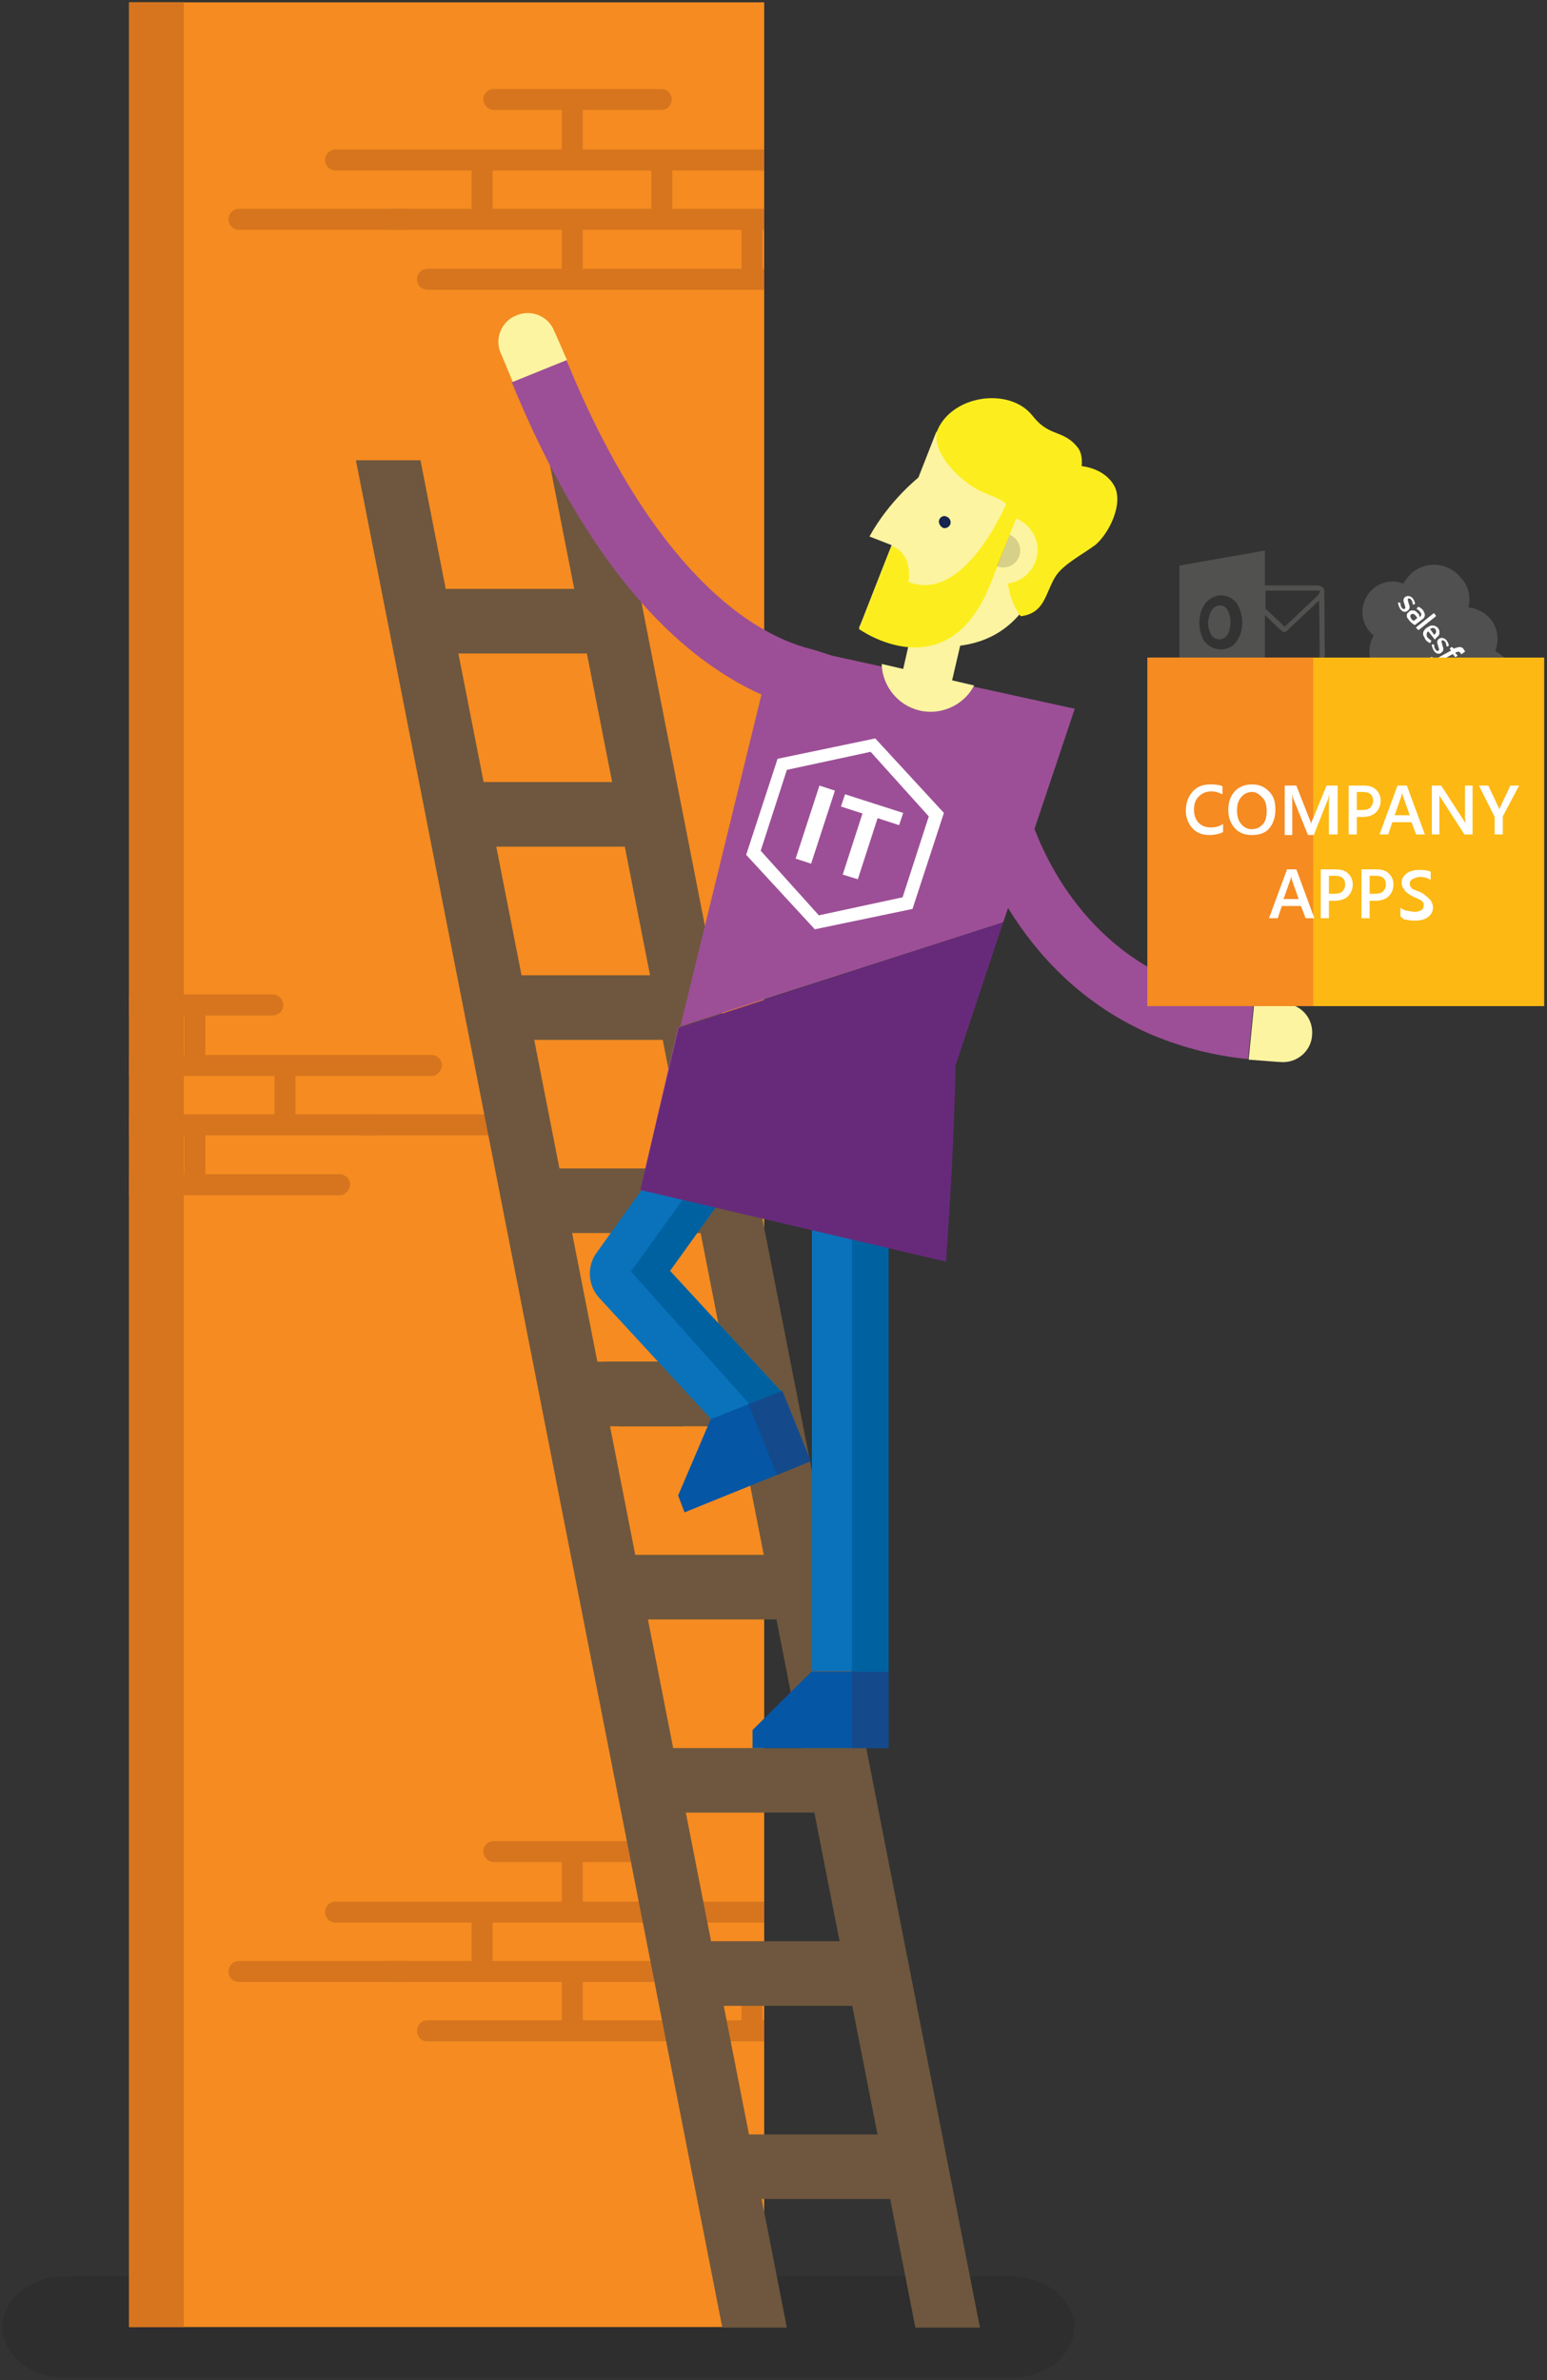 <?xml version="1.0" encoding="utf-8"?>
<!-- Generator: Adobe Illustrator 19.2.1, SVG Export Plug-In . SVG Version: 6.00 Build 0)  -->
<svg version="1.1" xmlns="http://www.w3.org/2000/svg" xmlns:xlink="http://www.w3.org/1999/xlink" x="0px" y="0px"
	 viewBox="0 0 266 409" enable-background="new 0 0 266 409" xml:space="preserve">
<rect x="0" y="0" width="266" height="409" fill="#333333" stroke="none"/>
<g id="Layer_1">
</g>
<g id="Layer_2">
	<g>
		<path opacity="0.1" d="M11.2,391.2c0.5,0,0.9,0.1,1.3,0.1v-0.1l162.7,0v0.1c5.3,0.5,9.5,4.2,9.5,8.6c0,4.8-4.8,8.7-10.8,8.7
			c-0.8,0-162,0-162.7,0c-6,0-10.8-3.9-10.8-8.7C0.5,395.1,5.3,391.2,11.2,391.2"/>
		<polygon fill="#F58B21" points="69.8,0.4 22.2,0.4 22.2,399.9 131.4,399.9 131.4,0.4 107.6,0.4 		"/>
		<path fill="#D6751E" d="M32.8,0.4h-1.3H32.8z M22.2,399.9v-11.1V0.4h5.9h3.5v399.5H22.2"/>
		<g>
			<defs>
				<polygon id="SVGID_3_" points="69.8,0.4 22.2,0.4 22.2,399.9 131.4,399.9 131.4,0.4 107.6,0.4 				"/>
			</defs>
			<clipPath id="SVGID_2_">
				<use xlink:href="#SVGID_3_"  overflow="visible"/>
			</clipPath>
			<g clip-path="url(#SVGID_2_)">
				<path fill="#D6751E" d="M84.9,18.9h28.8c1,0,1.8-0.8,1.8-1.8c0-1-0.8-1.8-1.8-1.8H84.9c-1,0-1.8,0.8-1.8,1.8
					C83.2,18.1,84,18.9,84.9,18.9"/>
				<path fill="#D6751E" d="M41.1,39.5h28.8c1,0,1.8-0.8,1.8-1.8c0-1-0.8-1.8-1.8-1.8H41.1c-1,0-1.8,0.8-1.8,1.8
					C39.3,38.7,40.1,39.5,41.1,39.5"/>
				<path fill="#D6751E" d="M73.5,49.8h95l0-3.6h-95c-1,0-1.8,0.8-1.8,1.8C71.7,49,72.5,49.8,73.5,49.8"/>
				<path fill="#D6751E" d="M66.8,39.5c-1,0-1.8-0.8-1.8-1.8s0.8-1.8,1.8-1.8h94.9l0,3.6H66.8"/>
				<path fill="#D6751E" d="M57.7,29.3c-1,0-1.8-0.8-1.8-1.8c0-1,0.8-1.8,1.8-1.8h94.9l0,3.6H57.7"/>
				<path fill="#EC2127" d="M179.4,47l0,0.2L179.4,47z"/>
				<rect x="81.1" y="26.7" fill="#D6751E" width="3.6" height="11.5"/>
				<rect x="112" y="26.7" fill="#D6751E" width="3.6" height="11.5"/>
				<rect x="96.6" y="36.8" fill="#D6751E" width="3.6" height="11.5"/>
				<rect x="127.5" y="36.8" fill="#D6751E" width="3.6" height="11.5"/>
				<rect x="96.6" y="16.4" fill="#D6751E" width="3.6" height="11.5"/>
			</g>
			<g clip-path="url(#SVGID_2_)">
				<path fill="#D6751E" d="M84.9,320h28.8c1,0,1.8-0.8,1.8-1.8c0-1-0.8-1.8-1.8-1.8H84.9c-1,0-1.8,0.8-1.8,1.8
					C83.2,319.2,84,320,84.9,320"/>
				<path fill="#D6751E" d="M41.1,340.6h28.8c1,0,1.8-0.8,1.8-1.8s-0.8-1.8-1.8-1.8H41.1c-1,0-1.8,0.8-1.8,1.8
					S40.1,340.6,41.1,340.6"/>
				<path fill="#D6751E" d="M73.5,350.8h95l0-3.6h-95c-1,0-1.8,0.8-1.8,1.8C71.7,350.1,72.5,350.8,73.5,350.8"/>
				<path fill="#D6751E" d="M66.8,340.6c-1,0-1.8-0.8-1.8-1.8s0.8-1.8,1.8-1.8h94.9l0,3.6H66.8"/>
				<path fill="#D6751E" d="M57.7,330.4c-1,0-1.8-0.8-1.8-1.8s0.8-1.8,1.8-1.8h94.9l0,3.6H57.7"/>
				<path fill="#EC2127" d="M179.4,348.1l0,0.2L179.4,348.1z"/>
				<rect x="81.1" y="327.8" fill="#D6751E" width="3.6" height="11.5"/>
				<rect x="112" y="327.8" fill="#D6751E" width="3.6" height="11.5"/>
				<rect x="96.6" y="337.9" fill="#D6751E" width="3.6" height="11.5"/>
				<rect x="127.5" y="337.9" fill="#D6751E" width="3.6" height="11.5"/>
				<rect x="96.6" y="317.5" fill="#D6751E" width="3.6" height="11.5"/>
			</g>
			<g clip-path="url(#SVGID_2_)">
				<path fill="#D6751E" d="M46.9,174.5H18.1c-1,0-1.8-0.8-1.8-1.8c0-1,0.8-1.8,1.8-1.8h28.8c1,0,1.8,0.8,1.8,1.8
					C48.7,173.7,47.9,174.5,46.9,174.5"/>
				<path fill="#D6751E" d="M90.7,195.1H61.9c-1,0-1.8-0.8-1.8-1.8s0.8-1.8,1.8-1.8h28.8c1,0,1.8,0.8,1.8,1.8S91.7,195.1,90.7,195.1
					"/>
				<path fill="#D6751E" d="M58.4,205.4h-95l0-3.6h95c1,0,1.8,0.8,1.8,1.8C60.1,204.6,59.3,205.4,58.4,205.4"/>
				<path fill="#D6751E" d="M65,195.1h-94.9l0-3.6H65c1,0,1.8,0.8,1.8,1.8S66,195.1,65,195.1"/>
				<path fill="#D6751E" d="M74.2,184.9h-94.9l0-3.6h94.9c1,0,1.8,0.8,1.8,1.8C75.9,184.1,75.1,184.9,74.2,184.9"/>
				<rect x="47.2" y="182.3" fill="#D6751E" width="3.6" height="11.5"/>
				<rect x="16.3" y="182.3" fill="#D6751E" width="3.6" height="11.5"/>
				<rect x="31.7" y="192.4" fill="#D6751E" width="3.6" height="11.5"/>
				<rect x="0.8" y="192.4" fill="#D6751E" width="3.6" height="11.5"/>
				<rect x="31.7" y="172" fill="#D6751E" width="3.6" height="11.5"/>
			</g>
		</g>
		<polygon fill="#6E573E" points="106.3,245.1 117.4,245.1 115.2,234 104.1,234 		"/>
		<polygon fill="#EC2127" points="150.9,69.5 150.9,69.6 150.9,69.5 		"/>
		<polygon fill="#436BB3" points="150.9,69.4 150.9,69.5 150.9,69.5 		"/>
		<polygon fill="#6E573E" points="125.7,245.1 125.7,245.1 127.8,234 		"/>
		<g>
			<polygon fill="#6E573E" points="157.4,400 168.5,400 105.5,79.1 94.4,79.1 			"/>
			<polygon fill="#6E573E" points="106.5,112.3 104.3,101.2 71.1,101.2 73.3,112.3 			"/>
			<polygon fill="#6E573E" points="113,145.5 110.8,134.4 77.6,134.4 79.8,145.5 			"/>
			<polygon fill="#6E573E" points="119.5,178.7 117.4,167.6 84.2,167.6 86.3,178.7 			"/>
			<polygon fill="#6E573E" points="126,211.9 123.9,200.8 90.7,200.8 92.8,211.9 			"/>
			<polygon fill="#6E573E" points="132.6,245.1 130.4,234 97.2,234 99.4,245.1 			"/>
			<polygon fill="#6E573E" points="139.1,278.3 136.9,267.2 103.7,267.2 105.9,278.3 			"/>
			<polygon fill="#6E573E" points="145.6,311.5 143.4,300.4 110.2,300.4 112.4,311.5 			"/>
			<polygon fill="#6E573E" points="152.1,344.7 149.9,333.6 116.7,333.6 118.9,344.7 			"/>
			<polygon fill="#6E573E" points="158.6,377.9 156.5,366.8 123.2,366.8 125.4,377.9 			"/>
			<polygon fill="#6E573E" points="124.2,400 135.3,400 72.3,79.1 61.2,79.1 			"/>
		</g>
		<rect x="139.6" y="201.8" fill="#0A72BA" width="13.1" height="85.4"/>
		<polygon fill="#0556A5" points="129.4,297.3 139.5,287.3 152.8,287.3 152.8,300.4 129.4,300.4 		"/>
		<polygon fill="#0061A1" points="146.5,287.3 152.8,287.3 152.8,213.1 146.5,211.6 		"/>
		<rect x="146.5" y="287.3" fill="#144A8B" width="6.3" height="13.1"/>
		<g>
			<path fill="#0A72BA" d="M134.6,239.4l-8.9,8.2L103,223c-1.9-2.1-2.1-5.3-0.5-7.6l27.9-38.9l9.8,7l-25,34.9L134.6,239.4
				 M140.3,183.5L140.3,183.5L140.3,183.5"/>
			<polygon fill="#0556A5" points="116.6,257 122.2,243.9 134.5,239 139.4,251.1 117.7,259.9 			"/>
			<polygon fill="#0061A1" points="128.7,241.3 134.3,239.1 115.2,218.4 125.2,204.5 117.8,205.6 108.5,218.5 128.6,241 			"/>
			<polygon fill="#144A8B" points="133.6,253.5 139.4,251.1 134.5,239 134.3,239.1 128.7,241.3 			"/>
		</g>
		<polygon fill="#9C4F96" points="116.6,176.5 110.1,204.5 133.1,110.5 184.8,121.8 172.5,158.5 		"/>
		<path fill="#672A7A" d="M172.5,158.5l-8.2,24.6c-0.2,13.5-1.4,30.1-1.6,33.3l-0.1,0.4l-52.5-12.3l6.6-27.9L172.5,158.5z"/>
		<g>
			<path fill="#FCF4A1" d="M167.5,117.8c-1.7,3.3-5.6,5.2-9.4,4.3c-3.8-0.9-6.4-4.3-6.5-8L167.5,117.8z"/>
			<path fill="#FCF4A1" d="M154.4,101l4.3-0.5l0.5,3.6l7.1,1.7l-2.7,11.6l-8.4-2l1.5-6.6C157,106.6,157.2,102.7,154.4,101"/>
		</g>
		<g>
			
				<rect x="133.5" y="140.4" transform="matrix(0.31 -0.951 0.951 0.31 -38.099 230.988)" fill="#FFFFFF" width="13.2" height="2.8"/>
			<polygon fill="#FFFFFF" points="154.6,141.8 150.9,140.6 147.5,151.1 144.9,150.3 148.3,139.8 144.6,138.6 145.3,136.5 
				155.3,139.7 			"/>
			<path fill="#FFFFFF" d="M155.2,154.2l-14.4,3.1l-10-11.1l4.5-13.9l14.4-3.1l10,11.1L155.2,154.2z M150.5,126.9l-16.8,3.5
				l-5.4,16.5l11.8,12.8l16.8-3.5l5.4-16.5L150.5,126.9z"/>
		</g>
		<path fill="#FCF4A1" d="M95.4,57.1l-0.1-0.2c-1-2.6-4-3.8-6.5-2.7c-2.6,1-3.8,4-2.7,6.5l0.1,0.2l0,0l2,4.8l9.3-3.8L95.4,57.1
			L95.4,57.1z"/>
		<path fill="#9C4F96" d="M123.3,115.1c10.7,7.2,17.7,6.8,18.5,6.7l1.3-9.1c0,0-2.6-0.9-3.8-1.2c-2.4-0.6-6-1.9-10.4-4.8
			c-8.7-5.8-20.6-18.2-31.5-44.8L88,65.7C99.5,93.7,112.5,107.9,123.3,115.1"/>
		<g>
			<path fill="#FCF4A1" d="M158,82c0,0-5.1,4-8.5,10.2l5.4,2.1L158,82z"/>
			<path fill="#FCF4A1" d="M185.1,83.8l-6.7,17l-0.1,0c-5.7,12.4-17.7,12.1-30.6,7.1l0.5-1.2l3.8-9.7l4.8-12.1l4.2-10.7L185.1,83.8z
				"/>
			<path fill="#17244E" d="M161.5,89.3c-0.2,0.5,0.1,1.1,0.6,1.4c0.5,0.2,1.1-0.1,1.3-0.6c0.2-0.5-0.1-1.1-0.6-1.3
				C162.3,88.5,161.7,88.8,161.5,89.3"/>
			<path fill="#FCEE1E" d="M191.6,83.5c-1.1-2-3.3-3.1-5.6-3.4c0.1-1.3-0.1-2.5-0.7-3.2c-1-1.3-2.1-1.9-3.7-2.5
				c-1.9-0.7-2.9-1.5-4.1-3c-4-5-14.2-3.5-16.5,3l0.2,0.1l-0.2-0.1c-0.4,4,4.3,8.4,7.6,10c1.9,0.9,3.3,1.2,4.4,2.2l0,0
				c0,0-7.2,17.2-16.8,13.4c0,0,1-4.7-2.9-6.2l-5.6,14.3c0,0,15.3,11,22.7-8l3.3-7.2c-0.8,3.5-1.2,8.9,1.8,13c0,0,0,0,0,0l0,0
				c4.1-0.5,4.2-3.8,5.9-6.7c1.3-2.2,4.9-4,7-5.6C190.8,91.5,193.2,86.5,191.6,83.5z"/>
			<path fill="#FCF4A1" d="M174.7,89.1c3,1.2,4.5,4.6,3.3,7.5c-1.2,3-4.5,4.5-7.5,3.3L174.7,89.1z"/>
			<path opacity="0.15" d="M173.6,91.9c1.5,0.6,2.2,2.3,1.6,3.8c-0.6,1.5-2.3,2.2-3.8,1.6L173.6,91.9z"/>
		</g>
		<path fill="#9C4F96" d="M177,139.9l-7,9.8c0.9,2,2.1,4.2,3.5,6.6c4.7,7.6,12.6,16.6,25.2,21.8l0,0l0,0c4.7,1.9,9.9,3.3,15.8,3.9
			c0,0,0.1,0,0.1,0l1-10.1c-5-0.5-9.4-1.7-13.1-3.2c-9.5-3.9-15.7-10.5-19.7-16.6C179.1,146.4,177.4,141.3,177,139.9"/>
		<path fill="#FCF4A1" d="M219.9,182.5l0.2,0c2.8,0.3,5.3-1.8,5.5-4.5c0.3-2.8-1.7-5.3-4.5-5.5l-0.2,0l0,0l-5.2-0.5l-1,10.1
			L219.9,182.5L219.9,182.5z"/>
		<g>
			<g id="outlook_4_">
				<path fill="#515150" d="M227.7,101.5c0-0.7-0.8-0.9-1.4-0.9c-2.9,0-5.9,0-8.8,0c0-1.9,0-3.8,0-5.7v-0.3
					c-4.3,0.8-10.4,1.8-14.7,2.6c0,6.6,0,13.2,0,19.8c4.3,0.7,10.4,1.7,14.7,2.5v-0.3c0-1.8,0-3.6,0-5.4c3.1-0.1,6.2,0.1,9.4-0.1
					c0.9,0,0.9-1,0.9-1.6C227.7,108.6,227.8,105,227.7,101.5z M212,110.9c-1.7,1.4-4.5,0.6-5.3-1.4c-1-2.4-0.5-6,2.2-7
					c1.6-0.6,3.5,0.3,4.1,1.8C214,106.4,213.8,109.3,212,110.9z M226.9,113.1c-3.1,0-6.2,0-9.4,0c0-2.5,0-4.9,0-7.4
					c1,0.9,2,2,3.1,2.9c0.5,0.1,0.8-0.3,1.1-0.6c1.7-1.6,3.4-3.2,5.1-4.8C226.9,106.4,226.9,109.8,226.9,113.1z M226.5,102.4
					c-1.9,1.8-3.7,3.5-5.6,5.3c-1.1-1-2.2-2.1-3.3-3.1c0-1,0-2.1,0-3.1c3.1,0,6.3,0,9.4,0C226.9,101.8,226.8,102.2,226.5,102.4z"/>
				<path fill="#515150" d="M209.1,104.2c0.8-0.4,1.7,0,2,0.7c0.6,1.1,0.6,2.5,0.2,3.7c-0.3,0.9-1.2,1.5-2.1,1.2
					c-1.1-0.3-1.4-1.7-1.5-2.7C207.8,106,208.1,104.7,209.1,104.2z"/>
			</g>
			<g>
				<path fill="#515050" d="M252.5,104.4c1.4,0.1,2.8,0.8,3.8,2c1.3,1.6,1.5,3.7,0.8,5.5c0.8,0.4,1.5,1,2.1,1.7c2.3,2.8,1.9,7-1,9.4
					c-2.9,2.3-7.1,1.9-9.4-0.9c-0.3-0.3-0.5-0.7-0.7-1.1c-1.7,0.3-3.5-0.3-4.6-1.7c-0.5-0.6-0.8-1.3-1-2c-2.1,0.6-4.4-0.1-5.8-1.8
					c-1.5-1.9-1.6-4.4-0.5-6.3c-0.3-0.2-0.5-0.5-0.8-0.8c-1.8-2.2-1.4-5.5,0.8-7.3c1.5-1.2,3.4-1.5,5.1-0.8c0.4-0.7,0.9-1.3,1.5-1.9
					c2.6-2.1,6.3-1.7,8.4,0.9C252.6,100.8,252.9,102.7,252.5,104.4"/>
				<path fill="#FFFFFF" d="M240.4,103.5C240.3,103.5,240.3,103.6,240.4,103.5c0,0.1,0,0.2,0,0.3c0.1,0.3,0.2,0.6,0.4,0.9
					c0.4,0.5,0.9,0.6,1.3,0.2l0,0c0.4-0.3,0.3-0.8,0.1-1.2l0-0.1c-0.1-0.3-0.2-0.6-0.1-0.7l0,0c0.1-0.1,0.3-0.1,0.5,0.1
					c0.2,0.2,0.3,0.5,0.3,0.8c0,0,0,0.1,0.1,0.1c0,0,0.3-0.1,0.3-0.1c0,0,0,0,0-0.1c0-0.3-0.2-0.6-0.4-0.9l0,0
					c-0.4-0.4-0.9-0.5-1.3-0.2l0,0c-0.4,0.3-0.3,0.8-0.1,1.2l0,0.1c0.1,0.3,0.2,0.5,0.1,0.7l0,0c-0.2,0.1-0.4,0.1-0.5-0.1
					c-0.1-0.1-0.3-0.3-0.3-0.8c0-0.1,0-0.1,0-0.1c0,0,0-0.1-0.1,0L240.4,103.5z"/>
				<path fill="#FFFFFF" d="M246.2,110.7C246.2,110.7,246.2,110.7,246.2,110.7c0,0.1,0,0.2,0,0.3c0.1,0.3,0.2,0.6,0.4,0.9
					c0.4,0.5,0.9,0.6,1.3,0.2l0,0c0.4-0.3,0.3-0.8,0.1-1.2l0-0.1c-0.1-0.3-0.2-0.6-0.1-0.7l0,0c0.1-0.1,0.3-0.1,0.5,0.1
					c0.2,0.2,0.3,0.5,0.3,0.8c0,0,0,0.1,0.1,0.1c0,0,0.3-0.1,0.3-0.1c0,0,0,0,0-0.1c0-0.3-0.2-0.6-0.4-0.9l0,0
					c-0.4-0.4-0.9-0.5-1.3-0.2l0,0c-0.4,0.3-0.3,0.8-0.1,1.2l0,0.1c0.1,0.3,0.2,0.5,0.1,0.7l0,0c-0.2,0.1-0.4,0.1-0.5-0.1
					c-0.1-0.1-0.3-0.3-0.3-0.8c0-0.1,0-0.1,0-0.1c0,0,0-0.1-0.1,0L246.2,110.7z"/>
				<path fill="#FFFFFF" d="M251.8,115c0.1-0.2,0.2-0.3,0.2-0.5c0-0.2,0-0.3,0-0.5c0-0.2-0.1-0.3-0.3-0.5c-0.1-0.2-0.3-0.3-0.4-0.4
					c-0.2-0.1-0.3-0.1-0.5-0.1c-0.2,0-0.3,0-0.5,0.1c-0.2,0.1-0.3,0.2-0.5,0.3c-0.2,0.1-0.3,0.3-0.4,0.4c-0.1,0.2-0.2,0.3-0.2,0.5
					c0,0.2,0,0.3,0,0.5c0,0.2,0.1,0.3,0.3,0.5c0.1,0.2,0.3,0.3,0.4,0.4c0.2,0.1,0.3,0.1,0.5,0.1c0.2,0,0.3,0,0.5-0.1
					c0.2-0.1,0.3-0.2,0.5-0.3C251.5,115.3,251.7,115.1,251.8,115 M251,114.9c-0.2,0.2-0.5,0.3-0.7,0.3c-0.2,0-0.4-0.1-0.5-0.2
					c-0.1-0.2-0.2-0.4-0.1-0.6c0.1-0.2,0.2-0.4,0.5-0.6c0.2-0.2,0.5-0.3,0.7-0.3c0.2,0,0.4,0.1,0.5,0.2c0.1,0.2,0.2,0.4,0.1,0.6
					C251.4,114.5,251.2,114.7,251,114.9"/>
				<path fill-rule="evenodd" clip-rule="evenodd" fill="#FFFFFF" d="M253.4,119.3C253.4,119.2,253.4,119.2,253.4,119.3
					c-0.1-0.1-0.2-0.2-0.2-0.2c-0.1-0.1-0.1-0.1-0.2-0.2c-0.2-0.2-0.2-0.4-0.2-0.6c0-0.2,0.2-0.4,0.4-0.6c0.2-0.2,0.5-0.3,0.7-0.3
					c0.2,0,0.4,0.1,0.6,0.3c0.1,0.2,0.2,0.3,0.3,0.5c0,0,0,0,0.1,0c0.1,0,0.2-0.1,0.4-0.1c0,0,0-0.1,0-0.1c0-0.1-0.1-0.2-0.2-0.3
					c-0.1-0.1-0.1-0.2-0.2-0.3c-0.1-0.2-0.3-0.3-0.5-0.4c-0.2-0.1-0.3-0.1-0.5-0.1c-0.2,0-0.3,0-0.5,0.1c-0.2,0.1-0.3,0.2-0.5,0.3
					c-0.3,0.3-0.5,0.6-0.6,0.9c-0.1,0.3,0.1,0.7,0.4,1.1c0.2,0.2,0.4,0.4,0.6,0.5c0,0,0,0,0.1,0L253.4,119.3z"/>
				<path fill-rule="evenodd" clip-rule="evenodd" fill="#FFFFFF" d="M256.3,120.4c0.1-0.1,0.2-0.3,0.2-0.4c0-0.2,0-0.3,0-0.4
					c0-0.2-0.1-0.3-0.2-0.5c-0.1-0.2-0.3-0.3-0.5-0.4c-0.2-0.1-0.3-0.1-0.5-0.1c-0.2,0-0.3,0-0.5,0.1c-0.2,0.1-0.3,0.2-0.5,0.3
					c-0.2,0.1-0.3,0.3-0.4,0.4c-0.1,0.2-0.2,0.3-0.2,0.5c0,0.2,0,0.4,0.1,0.5c0.1,0.2,0.2,0.4,0.3,0.6c0.3,0.4,0.6,0.5,0.7,0.6
					c0,0,0,0,0.1,0l0.2-0.3c0,0,0-0.1,0-0.1c-0.1-0.1-0.3-0.2-0.6-0.5c-0.2-0.2-0.2-0.4-0.2-0.6c0-0.2,0.1-0.4,0.3-0.5l1.1,1.4
					c0,0,0,0,0.1,0C255.7,120.9,256,120.7,256.3,120.4 M254.9,119.2c0.1-0.1,0.3-0.1,0.4-0.2c0.2,0,0.4,0.1,0.5,0.2
					c0.1,0.2,0.2,0.4,0.1,0.6c0,0.1-0.1,0.2-0.3,0.4L254.9,119.2z"/>
				<path fill-rule="evenodd" clip-rule="evenodd" fill="#FFFFFF" d="M247.3,109.3c0.1-0.1,0.2-0.3,0.2-0.4c0-0.2,0-0.3,0-0.4
					c0-0.2-0.1-0.3-0.2-0.5c-0.1-0.2-0.3-0.3-0.5-0.4c-0.2-0.1-0.3-0.1-0.5-0.1c-0.2,0-0.3,0-0.5,0.1c-0.2,0.1-0.3,0.2-0.5,0.3
					c-0.2,0.1-0.3,0.3-0.4,0.4c-0.1,0.2-0.2,0.3-0.2,0.5c0,0.2,0,0.4,0.1,0.5c0.1,0.2,0.2,0.4,0.3,0.6c0.3,0.4,0.6,0.5,0.7,0.6
					c0,0,0,0,0.1,0l0.2-0.3c0,0,0-0.1,0-0.1c-0.1-0.1-0.3-0.2-0.6-0.5c-0.2-0.2-0.2-0.4-0.2-0.6c0-0.2,0.1-0.4,0.3-0.5l1.1,1.4
					c0,0,0,0,0.1,0C246.7,109.8,247,109.6,247.3,109.3 M245.9,108.1c0.1-0.1,0.3-0.1,0.4-0.2c0.2,0,0.4,0.1,0.5,0.2
					c0.1,0.2,0.2,0.4,0.1,0.6c0,0.1-0.1,0.2-0.3,0.4L245.9,108.1z"/>
				<path fill="#FFFFFF" d="M244,105.6c0-0.1-0.1-0.1-0.2-0.2c-0.1-0.1-0.2-0.2-0.3-0.3c-0.1-0.1-0.2-0.1-0.4-0.2
					c-0.1,0-0.3,0-0.4,0s-0.3,0.1-0.4,0.2c-0.1,0.1-0.2,0.2-0.3,0.3c-0.1,0.1-0.1,0.2-0.1,0.4c0,0.1,0,0.3,0.1,0.4
					c0.1,0.1,0.2,0.3,0.3,0.4c0.1,0.1,0.2,0.3,0.4,0.4c0.1,0.1,0.3,0.3,0.4,0.3c0,0,0.1,0.1,0.1,0.1c0,0,0.1,0,0.1,0l1.3-1
					c0.3-0.2,0.4-0.5,0.4-0.7c0-0.2-0.1-0.5-0.3-0.8c-0.1-0.1-0.2-0.3-0.3-0.3c0,0-0.3-0.3-0.5-0.3c0,0,0,0-0.1,0l-0.2,0.3
					c0,0,0,0.1,0,0.1s0,0,0,0c0.4,0.1,0.6,0.5,0.6,0.5c0.1,0.1,0.2,0.3,0.2,0.4c0,0.1-0.1,0.2-0.2,0.4l-0.1,0
					C244,105.8,244,105.6,244,105.6 M242.5,105.9c0-0.1,0-0.1,0-0.1c0-0.1,0.1-0.1,0.1-0.2c0.1-0.1,0.2-0.1,0.4-0.1
					c0,0,0.2,0,0.4,0.3c0.2,0.2,0.3,0.4,0.3,0.4l-0.6,0.5c0,0-0.2-0.1-0.4-0.3C242.5,106.1,242.5,105.9,242.5,105.9"/>
				<path fill-rule="evenodd" clip-rule="evenodd" fill="#FFFFFF" d="M253.7,116.2C253.8,116.2,253.8,116.2,253.7,116.2
					c0-0.1,0-0.2-0.1-0.3c-0.1-0.2-0.2-0.3-0.3-0.3c-0.1-0.1-0.2-0.1-0.4-0.1l0.2-0.1c0,0,0-0.1,0-0.1l-0.3-0.4c0,0-0.1,0-0.1,0
					l-2.1,1.7c0,0,0,0.1,0,0.1l0.3,0.4c0,0,0.1,0,0.1,0l1-0.8c0.1-0.1,0.3-0.2,0.4-0.2c0.1,0,0.2-0.1,0.3,0c0.1,0,0.2,0,0.2,0.1
					c0.1,0,0.1,0.1,0.2,0.2c0.1,0.1,0.1,0.2,0.1,0.2c0,0,0,0,0.1,0C253.4,116.3,253.7,116.3,253.7,116.2"/>
				<path fill-rule="evenodd" clip-rule="evenodd" fill="#FFFFFF" d="M251.9,112c0-0.1,0-0.1-0.1-0.2c0-0.1-0.1-0.1-0.1-0.2
					c-0.2-0.3-0.4-0.4-0.7-0.4c-0.3,0-0.5,0.1-0.9,0.2l-0.1,0.1l-0.3-0.3c0,0,0,0-0.1,0l-0.3,0.2c0,0,0,0,0,0.1l0.2,0.3l-2,1.1
					c-0.2,0.1-0.3,0.2-0.4,0.2c-0.1,0-0.2,0.1-0.3,0.1c-0.1,0-0.1,0-0.2,0c-0.1,0-0.1-0.1-0.2-0.1c0,0-0.1-0.1-0.1-0.1
					c0,0,0-0.1,0-0.1c0,0,0,0-0.1,0c0,0-0.3,0.1-0.4,0.1c0,0,0,0,0,0.1c0,0.1,0,0.1,0.1,0.2c0,0.1,0.1,0.2,0.1,0.2
					c0.1,0.1,0.2,0.2,0.3,0.3c0.1,0.1,0.2,0.1,0.4,0.1c0.2,0,0.3,0,0.5-0.1c0.2-0.1,0.4-0.1,0.6-0.3l2-1.1l0.4,0.5c0,0,0,0,0.1,0
					l0.3-0.2c0,0,0,0,0-0.1l-0.4-0.4c0,0,0.2-0.1,0.4-0.2c0.1,0,0.2,0,0.2,0c0.1,0,0.1,0,0.2,0.1c0,0,0.1,0.1,0.1,0.1
					c0,0,0.1,0.1,0.1,0.1c0,0.1,0,0.1,0,0.1c0,0.1,0,0.1,0.1,0L251.9,112C251.9,112.1,251.9,112.1,251.9,112"/>
				<path fill-rule="evenodd" clip-rule="evenodd" fill="#FFFFFF" d="M243.9,108.3C243.9,108.3,243.8,108.3,243.9,108.3l-0.4-0.4
					c0,0,0-0.1,0-0.1l3-2.4c0,0,0.1,0,0.1,0l0.3,0.4c0,0,0,0.1,0,0.1L243.9,108.3z"/>
			</g>
			
				<rect x="197.3" y="113.1" transform="matrix(-1 -4.485535e-011 4.485535e-011 -1 462.818 286.003)" fill="#FDB813" width="68.2" height="59.9"/>
			
				<rect x="197.3" y="113.1" transform="matrix(-1 -4.488244e-011 4.488244e-011 -1 423.1 286.003)" fill="#F58B21" width="28.5" height="59.9"/>
		</g>
		<g>
			<path fill="#FFFFFF" d="M210.3,143c-0.6,0.3-1.4,0.5-2.4,0.5c-1.2,0-2.2-0.4-2.9-1.2s-1.1-1.8-1.1-3c0-1.3,0.4-2.4,1.2-3.3
				s1.9-1.2,3.1-1.2c0.8,0,1.5,0.1,2,0.3v1.4c-0.6-0.3-1.2-0.5-1.9-0.5c-0.9,0-1.6,0.3-2.2,0.9s-0.8,1.4-0.8,2.3
				c0,0.9,0.3,1.7,0.8,2.2s1.2,0.8,2.1,0.8c0.8,0,1.5-0.2,2.1-0.6V143z"/>
			<path fill="#FFFFFF" d="M215.2,143.5c-1.2,0-2.2-0.4-2.9-1.2s-1.1-1.8-1.1-3.1c0-1.4,0.4-2.4,1.1-3.2s1.8-1.2,3-1.2
				c1.2,0,2.1,0.4,2.9,1.2s1.1,1.8,1.1,3.1c0,1.4-0.4,2.5-1.1,3.3S216.5,143.5,215.2,143.5z M215.3,136.1c-0.8,0-1.4,0.3-1.9,0.9
				s-0.7,1.3-0.7,2.3c0,0.9,0.2,1.7,0.7,2.3s1.1,0.9,1.8,0.9c0.8,0,1.4-0.3,1.9-0.8s0.7-1.3,0.7-2.3c0-1-0.2-1.8-0.7-2.3
				S216.1,136.1,215.3,136.1z"/>
			<path fill="#FFFFFF" d="M229.9,143.4h-1.4V138c0-0.4,0-1,0.1-1.6h0c-0.1,0.4-0.2,0.6-0.2,0.8l-2.5,6.3h-1l-2.5-6.2
				c-0.1-0.2-0.1-0.5-0.2-0.8h0c0,0.3,0,0.9,0,1.6v5.4h-1.3V135h2l2.2,5.6c0.2,0.4,0.3,0.8,0.3,1h0c0.1-0.4,0.3-0.8,0.4-1l2.3-5.6
				h1.9V143.4z"/>
			<path fill="#FFFFFF" d="M233.3,140.4v3h-1.4V135h2.5c1,0,1.7,0.2,2.2,0.7s0.8,1.1,0.8,1.9s-0.3,1.5-0.8,2s-1.3,0.8-2.3,0.8H233.3
				z M233.3,136.1v3.1h0.9c0.6,0,1.1-0.1,1.4-0.4s0.5-0.7,0.5-1.2c0-1-0.6-1.5-1.7-1.5H233.3z"/>
			<path fill="#FFFFFF" d="M245,143.4h-1.5l-0.8-2.1h-3.3l-0.7,2.1h-1.5l3.1-8.4h1.6L245,143.4z M242.4,140.1l-1.2-3.4
				c0-0.1-0.1-0.3-0.1-0.5h0c0,0.2-0.1,0.4-0.1,0.5l-1.2,3.4H242.4z"/>
			<path fill="#FFFFFF" d="M253.3,143.4h-1.5l-4-6.2c-0.1-0.2-0.2-0.3-0.3-0.5h0c0,0.2,0,0.6,0,1.2v5.5h-1.3V135h1.6l3.9,6
				c0.2,0.3,0.3,0.4,0.3,0.5h0c0-0.2-0.1-0.6-0.1-1.1V135h1.3V143.4z"/>
			<path fill="#FFFFFF" d="M261.2,135l-2.8,5.3v3.1h-1.4v-3l-2.7-5.4h1.6l1.7,3.6c0,0,0.1,0.2,0.2,0.5h0c0-0.1,0.1-0.3,0.2-0.5
				l1.7-3.6H261.2z"/>
			<path fill="#FFFFFF" d="M226,157.8h-1.5l-0.8-2.1h-3.3l-0.7,2.1h-1.5l3.1-8.4h1.6L226,157.8z M223.3,154.5l-1.2-3.4
				c0-0.1-0.1-0.3-0.1-0.5h0c0,0.2-0.1,0.4-0.1,0.5l-1.2,3.4H223.3z"/>
			<path fill="#FFFFFF" d="M228.5,154.8v3h-1.4v-8.4h2.5c1,0,1.7,0.2,2.2,0.7s0.8,1.1,0.8,1.9s-0.3,1.5-0.8,2s-1.3,0.8-2.3,0.8
				H228.5z M228.5,150.5v3.1h0.9c0.6,0,1.1-0.1,1.4-0.4s0.5-0.7,0.5-1.2c0-1-0.6-1.5-1.7-1.5H228.5z"/>
			<path fill="#FFFFFF" d="M235.5,154.8v3h-1.4v-8.4h2.5c1,0,1.7,0.2,2.2,0.7s0.8,1.1,0.8,1.9s-0.3,1.5-0.8,2s-1.3,0.8-2.3,0.8
				H235.5z M235.5,150.5v3.1h0.9c0.6,0,1.1-0.1,1.4-0.4s0.5-0.7,0.5-1.2c0-1-0.6-1.5-1.7-1.5H235.5z"/>
			<path fill="#FFFFFF" d="M240.8,157.5V156c0.1,0.1,0.3,0.2,0.5,0.3s0.4,0.2,0.6,0.2s0.4,0.1,0.6,0.1s0.4,0.1,0.6,0.1
				c0.6,0,1-0.1,1.3-0.3s0.4-0.5,0.4-0.8c0-0.2,0-0.4-0.1-0.5s-0.2-0.3-0.4-0.4s-0.4-0.2-0.6-0.3s-0.5-0.2-0.7-0.3
				c-0.3-0.2-0.6-0.3-0.8-0.5s-0.5-0.3-0.6-0.5s-0.3-0.4-0.4-0.6s-0.2-0.5-0.2-0.8c0-0.4,0.1-0.7,0.3-1s0.4-0.5,0.7-0.7
				s0.6-0.3,1-0.4s0.8-0.1,1.1-0.1c0.9,0,1.5,0.1,1.9,0.3v1.4c-0.5-0.3-1.1-0.5-1.8-0.5c-0.2,0-0.4,0-0.6,0.1s-0.4,0.1-0.6,0.2
				s-0.3,0.2-0.4,0.3s-0.2,0.3-0.2,0.5c0,0.2,0,0.3,0.1,0.5s0.2,0.3,0.3,0.4s0.3,0.2,0.6,0.3s0.5,0.2,0.8,0.3
				c0.3,0.2,0.6,0.3,0.8,0.5s0.5,0.4,0.7,0.6s0.4,0.4,0.5,0.7s0.2,0.5,0.2,0.8c0,0.4-0.1,0.8-0.3,1.1s-0.4,0.5-0.7,0.7
				s-0.6,0.3-1,0.4s-0.8,0.1-1.2,0.1c-0.1,0-0.3,0-0.5,0s-0.4-0.1-0.6-0.1s-0.4-0.1-0.6-0.1S240.9,157.5,240.8,157.5z"/>
		</g>
	</g>
</g>
<g id="Layer_3">
</g>
<g id="Layer_4">
</g>
</svg>
